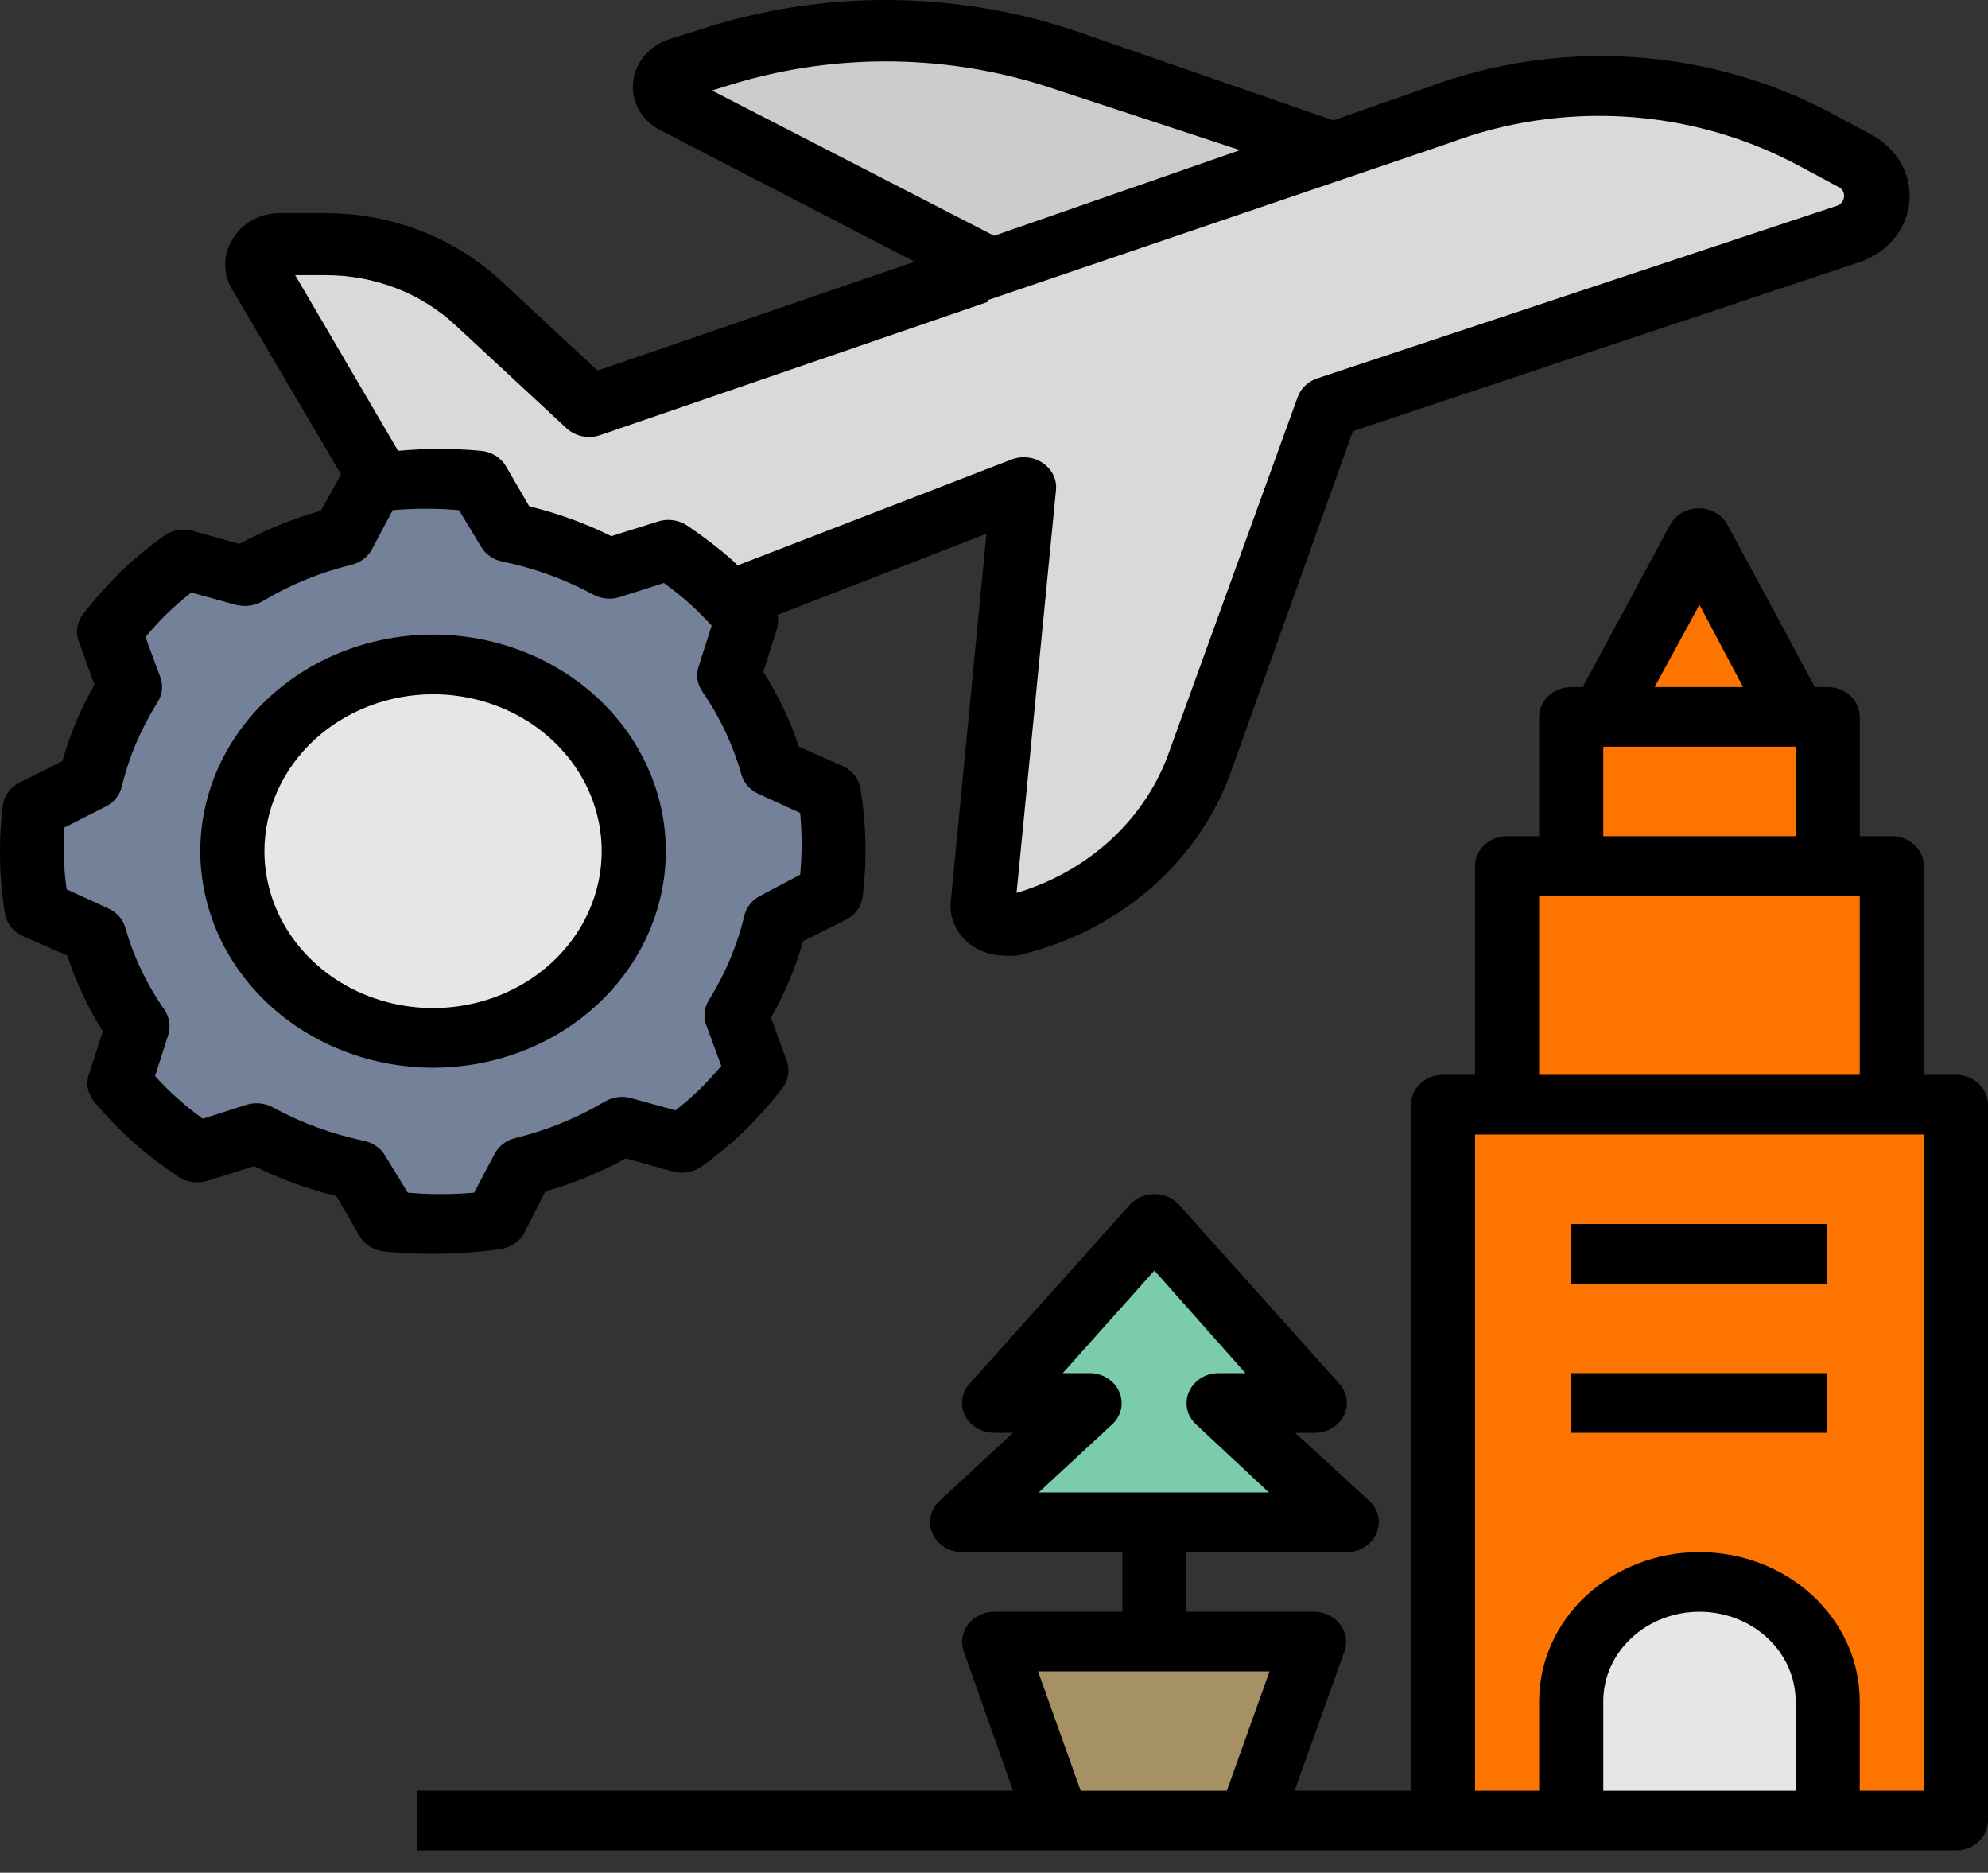 <svg width="86" height="81" viewBox="0 0 86 81" fill="none" xmlns="http://www.w3.org/2000/svg">
<rect x="0" y="0" width="86" height="81" fill="#333333" stroke="none"/>
<path d="M80.216 6.96L78.483 6.031C76.027 4.725 73.285 3.953 70.463 3.772C67.641 3.591 64.812 4.006 62.186 4.986L57.679 6.495L46.043 2.625C41.256 1.008 36.022 0.939 31.189 2.431L29.413 2.999C29.242 3.052 29.091 3.15 28.978 3.282C28.864 3.413 28.794 3.571 28.775 3.738C28.756 3.906 28.789 4.074 28.87 4.225C28.952 4.375 29.078 4.5 29.233 4.586L42.88 11.656L25.502 17.578L20.731 13.152C19.861 12.337 18.826 11.689 17.686 11.246C16.546 10.804 15.323 10.575 14.088 10.572H12.049C11.886 10.572 11.726 10.611 11.584 10.686C11.443 10.761 11.324 10.868 11.24 10.998C11.157 11.128 11.11 11.276 11.106 11.427C11.102 11.579 11.14 11.729 11.217 11.862L18.498 24.261C19.385 25.78 20.846 26.939 22.599 27.513C24.351 28.087 26.27 28.036 27.985 27.37L44.295 21.048L42.534 39.111C42.52 39.249 42.543 39.389 42.6 39.519C42.657 39.648 42.745 39.763 42.859 39.854C42.973 39.944 43.109 40.009 43.255 40.041C43.401 40.073 43.553 40.073 43.699 40.039C45.62 39.604 47.391 38.722 48.846 37.477C50.302 36.231 51.394 34.663 52.02 32.918L57.568 17.604L79.911 10.121C80.251 10.01 80.55 9.811 80.771 9.547C80.993 9.283 81.128 8.965 81.16 8.632C81.192 8.298 81.12 7.963 80.953 7.666C80.786 7.37 80.53 7.124 80.216 6.96Z" fill="#D9D9D9"/>
<path d="M43.504 11.94L29.233 4.56C29.077 4.474 28.951 4.349 28.87 4.199C28.789 4.049 28.756 3.88 28.775 3.713C28.794 3.546 28.864 3.387 28.977 3.256C29.09 3.125 29.242 3.027 29.413 2.973L31.188 2.405C36.025 0.922 41.258 0.999 46.042 2.625L57.845 6.586L43.504 11.94Z" fill="#CCCCCC"/>
<path d="M81.811 47.78V37.459H79.037V31.008H77.65L73.49 23.267L69.329 31.008H67.942V37.459H65.168V47.78H62.394V78.744H84.585V47.78H81.811Z" fill="#FD7401"/>
<path d="M79.037 37.459V31.008H77.65L73.49 23.267L69.329 31.008H67.942V37.459H65.168V47.78H81.811V37.459H79.037Z" fill="#FD7401"/>
<path d="M77.651 31.008L73.49 23.267L69.329 31.008H67.942V37.459H79.037V31.008H77.651Z" fill="#FD7401"/>
<path d="M77.651 31.008L73.49 23.267L69.329 31.008H77.651Z" fill="#FD7401"/>
<path d="M79.065 78.744V73.584C79.065 72.215 78.481 70.902 77.44 69.934C76.4 68.967 74.989 68.423 73.517 68.423C72.046 68.423 70.635 68.967 69.595 69.934C68.554 70.902 67.97 72.215 67.97 73.584V78.744H79.065Z" fill="white"/>
<path d="M45.751 78.744H54.073L56.846 71.003H42.977L45.751 78.744Z" fill="#A69164"/>
<path d="M42.977 60.682L49.912 52.941L56.847 60.682H52.686L58.234 65.843H41.591L47.138 60.682H42.977Z" fill="#7ACCAA"/>
<path d="M5.17 46.864C5.655 47.432 6.178 47.971 6.737 48.477C7.304 48.969 7.901 49.43 8.526 49.858L11.106 49.071C12.463 49.796 13.932 50.322 15.461 50.632L16.765 52.877C18.315 53.04 19.883 53.01 21.425 52.786L22.631 50.49C24.137 50.112 25.572 49.524 26.889 48.748L29.524 49.471C30.135 49.02 30.714 48.532 31.258 48.013C31.787 47.485 32.283 46.929 32.742 46.348L31.91 43.91C32.689 42.648 33.255 41.281 33.588 39.859L36.001 38.646C36.177 37.203 36.144 35.746 35.904 34.311L33.435 33.189C33.029 31.788 32.398 30.453 31.563 29.228L32.34 26.777C31.855 26.208 31.331 25.67 30.773 25.164C30.206 24.672 29.608 24.211 28.983 23.783L26.362 24.558C25.005 23.832 23.536 23.306 22.007 22.996L20.703 20.752C19.153 20.588 17.585 20.618 16.043 20.842L14.837 23.138C13.331 23.516 11.896 24.104 10.579 24.88L7.944 24.157C7.333 24.608 6.754 25.096 6.21 25.615C5.681 26.143 5.185 26.698 4.726 27.28L5.558 29.718C4.779 30.98 4.213 32.347 3.88 33.769L1.467 34.982C1.291 36.425 1.324 37.883 1.564 39.317L4.033 40.439C4.439 41.84 5.07 43.175 5.905 44.4L5.17 46.864Z" fill="#738299"/>
<path d="M18.734 44.89C23.529 44.89 27.416 41.275 27.416 36.814C27.416 32.353 23.529 28.738 18.734 28.738C13.939 28.738 10.052 32.353 10.052 36.814C10.052 41.275 13.939 44.89 18.734 44.89Z" fill="#E6E6E6"/>
<path d="M79.065 78.744V73.584C79.065 72.215 78.481 70.902 77.44 69.934C76.4 68.967 74.989 68.423 73.517 68.423C72.046 68.423 70.635 68.967 69.595 69.934C68.554 70.902 67.97 72.215 67.97 73.584V78.744H79.065Z" fill="#E6E6E6"/>
<path d="M67.942 52.941H79.037V55.521H67.942V52.941ZM67.942 59.392H79.037V61.972H67.942V59.392Z" fill="black"/>
<path d="M80.452 36.169V31.008C80.452 30.666 80.306 30.338 80.046 30.096C79.786 29.854 79.433 29.718 79.065 29.718H78.511L74.724 22.687C74.608 22.475 74.431 22.298 74.213 22.174C73.996 22.05 73.745 21.985 73.49 21.985C73.235 21.985 72.984 22.05 72.767 22.174C72.549 22.298 72.372 22.475 72.256 22.687L68.469 29.718H67.97C67.602 29.718 67.249 29.854 66.989 30.096C66.729 30.338 66.583 30.666 66.583 31.008V36.169H65.196C64.828 36.169 64.475 36.305 64.215 36.547C63.955 36.789 63.809 37.117 63.809 37.459V46.49H62.422C62.054 46.49 61.702 46.626 61.442 46.868C61.181 47.11 61.035 47.438 61.035 47.78V77.454H56.001L58.164 71.416C58.233 71.222 58.251 71.016 58.218 70.814C58.184 70.612 58.099 70.42 57.97 70.255C57.845 70.092 57.681 69.958 57.491 69.864C57.301 69.77 57.09 69.718 56.875 69.713H51.327V67.133H58.261C58.535 67.132 58.803 67.055 59.03 66.913C59.257 66.77 59.433 66.569 59.538 66.333C59.644 66.098 59.673 65.839 59.621 65.589C59.569 65.338 59.439 65.108 59.246 64.927L56.029 61.972H56.875C57.138 61.973 57.397 61.903 57.62 61.772C57.842 61.64 58.02 61.452 58.132 61.23C58.244 61.008 58.286 60.761 58.252 60.518C58.219 60.274 58.111 60.045 57.943 59.856L51.008 52.115C50.878 51.969 50.715 51.852 50.53 51.771C50.345 51.69 50.144 51.648 49.94 51.648C49.736 51.648 49.535 51.69 49.35 51.771C49.165 51.852 49.002 51.969 48.872 52.115L41.937 59.856C41.769 60.045 41.661 60.274 41.627 60.518C41.594 60.761 41.636 61.008 41.748 61.23C41.86 61.452 42.038 61.64 42.26 61.772C42.483 61.903 42.742 61.973 43.005 61.972H43.824L40.634 64.927C40.441 65.108 40.311 65.338 40.259 65.589C40.207 65.839 40.236 66.098 40.342 66.333C40.447 66.569 40.623 66.77 40.85 66.913C41.077 67.055 41.345 67.132 41.618 67.133H48.553V69.713H43.005C42.785 69.714 42.569 69.764 42.373 69.858C42.178 69.952 42.01 70.088 41.882 70.255C41.753 70.42 41.668 70.612 41.635 70.814C41.601 71.016 41.619 71.222 41.688 71.416L43.824 77.454H18.041V80.034H84.613C84.981 80.034 85.334 79.898 85.594 79.657C85.854 79.415 86 79.086 86 78.744V47.78C86 47.438 85.854 47.11 85.594 46.868C85.334 46.626 84.981 46.49 84.613 46.49H83.226V37.459C83.226 37.117 83.08 36.789 82.82 36.547C82.56 36.305 82.207 36.169 81.839 36.169H80.452ZM44.933 64.552L48.123 61.598C48.316 61.417 48.446 61.186 48.498 60.936C48.55 60.686 48.52 60.427 48.414 60.192C48.312 59.96 48.14 59.761 47.918 59.619C47.696 59.477 47.435 59.398 47.166 59.392H45.973L49.94 54.954L53.879 59.392H52.714C52.44 59.393 52.173 59.47 51.946 59.612C51.719 59.755 51.542 59.956 51.438 60.192C51.332 60.427 51.303 60.686 51.354 60.936C51.406 61.186 51.537 61.417 51.729 61.598L54.891 64.552H44.933ZM53.074 77.454H46.75L44.905 72.293H54.919L53.074 77.454ZM73.518 26.157L75.404 29.718H71.576L73.518 26.157ZM69.357 32.298H77.678V36.169H69.357V32.298ZM66.583 38.749H80.452V46.49H66.583V38.749ZM77.678 77.454H69.357V73.584C69.357 72.557 69.795 71.573 70.576 70.847C71.356 70.121 72.414 69.713 73.518 69.713C74.621 69.713 75.68 70.121 76.46 70.847C77.24 71.573 77.678 72.557 77.678 73.584V77.454ZM83.226 49.071V77.454H80.452V73.584C80.452 71.873 79.722 70.232 78.421 69.022C77.121 67.812 75.357 67.133 73.518 67.133C71.678 67.133 69.915 67.812 68.614 69.022C67.314 70.232 66.583 71.873 66.583 73.584V77.454H63.809V49.071H83.226ZM0.995 40.491L2.909 41.33C3.282 42.474 3.799 43.574 4.449 44.607L3.839 46.49C3.775 46.69 3.765 46.901 3.808 47.106C3.852 47.31 3.948 47.502 4.088 47.664C4.603 48.281 5.164 48.862 5.766 49.406C6.383 49.944 7.036 50.444 7.722 50.903C7.903 51.022 8.111 51.1 8.331 51.129C8.551 51.158 8.775 51.138 8.984 51.07L10.995 50.438C12.12 50.996 13.312 51.429 14.546 51.728L15.558 53.47C15.666 53.651 15.82 53.806 16.006 53.921C16.191 54.035 16.404 54.106 16.626 54.128C17.326 54.201 18.03 54.236 18.734 54.231C19.709 54.233 20.683 54.164 21.647 54.025C21.869 53.994 22.08 53.913 22.261 53.789C22.442 53.666 22.588 53.503 22.687 53.315L23.588 51.535C24.806 51.188 25.975 50.708 27.07 50.103L29.108 50.67C29.323 50.729 29.55 50.739 29.77 50.699C29.99 50.658 30.196 50.569 30.37 50.438C31.033 49.959 31.659 49.437 32.243 48.877C32.821 48.304 33.358 47.696 33.852 47.058C33.98 46.89 34.064 46.696 34.095 46.491C34.127 46.287 34.105 46.079 34.032 45.884L33.352 44.013C33.953 42.967 34.418 41.858 34.739 40.71L36.612 39.769C36.807 39.668 36.973 39.525 37.096 39.352C37.219 39.179 37.296 38.981 37.319 38.775C37.509 37.221 37.476 35.651 37.222 34.105C37.188 33.898 37.102 33.702 36.969 33.533C36.836 33.365 36.661 33.229 36.459 33.137L34.559 32.298C34.187 31.166 33.67 30.078 33.02 29.06L33.63 27.138C33.671 26.959 33.671 26.774 33.63 26.596L42.672 23.087L41.133 38.956C41.098 39.256 41.131 39.559 41.232 39.846C41.332 40.133 41.497 40.397 41.715 40.62C41.935 40.844 42.203 41.023 42.502 41.145C42.8 41.267 43.123 41.33 43.449 41.33C43.634 41.348 43.819 41.348 44.004 41.33C46.143 40.838 48.114 39.85 49.732 38.458C51.35 37.066 52.562 35.315 53.255 33.369L58.525 18.649L80.452 11.333C81.038 11.136 81.551 10.787 81.93 10.328C82.31 9.869 82.542 9.318 82.597 8.741C82.652 8.164 82.529 7.585 82.243 7.07C81.956 6.556 81.518 6.128 80.979 5.837L79.246 4.908C76.615 3.501 73.676 2.667 70.648 2.47C67.621 2.274 64.586 2.719 61.77 3.773L57.679 5.205L46.514 1.335C41.435 -0.371 35.888 -0.444 30.759 1.128L28.956 1.696C28.527 1.832 28.151 2.082 27.873 2.414C27.594 2.746 27.426 3.147 27.389 3.567C27.345 3.98 27.434 4.397 27.644 4.764C27.853 5.131 28.175 5.433 28.567 5.631L39.566 11.32L25.849 16.029L21.688 12.159C20.688 11.226 19.499 10.485 18.19 9.981C16.881 9.476 15.477 9.217 14.06 9.217H12.049C11.636 9.226 11.234 9.337 10.883 9.539C10.531 9.741 10.245 10.026 10.052 10.366C9.85 10.696 9.744 11.069 9.744 11.45C9.744 11.829 9.85 12.203 10.052 12.533L14.754 20.519L13.88 22.093C12.649 22.44 11.467 22.921 10.357 23.525L8.332 22.958C8.117 22.899 7.89 22.889 7.67 22.929C7.451 22.97 7.245 23.059 7.07 23.19C6.408 23.669 5.782 24.191 5.198 24.751C4.62 25.325 4.082 25.932 3.589 26.57C3.46 26.738 3.377 26.933 3.345 27.137C3.314 27.341 3.336 27.549 3.409 27.744L4.088 29.615C3.488 30.661 3.022 31.77 2.701 32.918L0.829 33.86C0.634 33.96 0.468 34.103 0.345 34.276C0.221 34.449 0.145 34.647 0.122 34.853C-0.068 36.407 -0.036 37.977 0.219 39.523C0.253 39.731 0.342 39.928 0.478 40.097C0.613 40.266 0.791 40.401 0.995 40.491ZM30.8 3.915L31.633 3.657C36.169 2.263 41.078 2.327 45.571 3.837L53.643 6.495L43.005 10.198L30.8 3.915ZM12.77 11.901H14.074C15.127 11.898 16.169 12.09 17.141 12.467C18.113 12.843 18.994 13.397 19.733 14.094L24.504 18.52C24.692 18.695 24.931 18.817 25.192 18.869C25.453 18.922 25.724 18.904 25.974 18.816L42.756 13.049V12.972L62.7 6.186C65.129 5.27 67.75 4.882 70.365 5.049C72.979 5.217 75.518 5.936 77.789 7.153L79.523 8.082C79.606 8.121 79.675 8.183 79.719 8.259C79.764 8.335 79.783 8.422 79.773 8.508C79.766 8.598 79.731 8.684 79.672 8.755C79.613 8.827 79.532 8.88 79.44 8.908L56.986 16.365C56.789 16.43 56.611 16.536 56.464 16.675C56.318 16.813 56.207 16.981 56.139 17.165L50.592 32.479C50.093 33.918 49.233 35.226 48.083 36.294C46.932 37.362 45.524 38.16 43.976 38.62L45.682 21.19C45.704 20.967 45.663 20.743 45.563 20.54C45.463 20.336 45.308 20.16 45.113 20.029C44.916 19.893 44.684 19.809 44.441 19.784C44.197 19.759 43.951 19.795 43.727 19.887L31.91 24.454L31.674 24.222C31.058 23.684 30.404 23.185 29.719 22.726C29.538 22.606 29.329 22.528 29.11 22.499C28.89 22.47 28.666 22.49 28.456 22.558L26.445 23.19C25.32 22.632 24.129 22.199 22.895 21.9L21.883 20.158C21.774 19.977 21.621 19.822 21.435 19.707C21.249 19.593 21.036 19.522 20.814 19.5C19.62 19.39 18.417 19.39 17.222 19.5L12.77 11.901ZM2.784 35.795L4.588 34.879C4.759 34.79 4.909 34.668 5.026 34.521C5.143 34.374 5.225 34.206 5.267 34.027C5.577 32.748 6.097 31.521 6.807 30.389C6.911 30.23 6.978 30.053 7.002 29.868C7.026 29.683 7.007 29.495 6.945 29.318L6.293 27.551C6.612 27.177 6.918 26.841 7.223 26.544C7.554 26.22 7.906 25.914 8.277 25.628L10.191 26.157C10.383 26.208 10.584 26.222 10.782 26.198C10.98 26.173 11.171 26.111 11.342 26.015C12.532 25.297 13.838 24.761 15.211 24.428C15.403 24.38 15.582 24.294 15.735 24.176C15.888 24.058 16.012 23.911 16.099 23.745L16.987 22.067C17.942 21.983 18.903 21.983 19.858 22.067L20.814 23.654C20.91 23.814 21.041 23.953 21.199 24.062C21.357 24.171 21.538 24.247 21.73 24.287C23.114 24.573 24.443 25.056 25.669 25.719C25.841 25.812 26.034 25.869 26.232 25.887C26.431 25.905 26.631 25.883 26.82 25.822L28.72 25.215C29.122 25.512 29.483 25.796 29.802 26.08C30.121 26.364 30.44 26.686 30.787 27.06L30.218 28.841C30.161 29.02 30.146 29.208 30.175 29.393C30.203 29.578 30.275 29.755 30.384 29.912C31.147 31.022 31.718 32.237 32.076 33.511C32.128 33.69 32.221 33.856 32.347 33.998C32.474 34.141 32.632 34.256 32.811 34.337L34.614 35.163C34.698 36.051 34.698 36.945 34.614 37.833L32.881 38.749C32.709 38.838 32.56 38.96 32.443 39.107C32.325 39.254 32.243 39.422 32.201 39.601C31.894 40.889 31.374 42.124 30.662 43.265C30.561 43.425 30.5 43.604 30.48 43.789C30.461 43.974 30.485 44.16 30.551 44.336L31.203 46.103C30.884 46.477 30.578 46.813 30.273 47.109C29.942 47.434 29.59 47.74 29.219 48.026L27.305 47.497C27.113 47.443 26.91 47.43 26.712 47.456C26.513 47.483 26.323 47.55 26.154 47.651C24.96 48.361 23.655 48.892 22.285 49.225C22.093 49.273 21.914 49.359 21.761 49.477C21.608 49.595 21.484 49.743 21.397 49.909L20.509 51.586C19.555 51.67 18.593 51.67 17.639 51.586L16.654 49.974C16.558 49.814 16.427 49.675 16.269 49.566C16.111 49.457 15.93 49.38 15.738 49.342C14.364 49.053 13.045 48.57 11.827 47.909C11.657 47.812 11.466 47.75 11.267 47.728C11.068 47.705 10.867 47.723 10.676 47.78L8.776 48.387C8.398 48.117 8.037 47.829 7.694 47.522C7.345 47.214 7.017 46.886 6.709 46.542L7.278 44.761C7.333 44.583 7.348 44.395 7.322 44.211C7.295 44.027 7.229 43.85 7.126 43.691C6.356 42.592 5.78 41.385 5.42 40.117C5.368 39.938 5.276 39.772 5.149 39.63C5.022 39.487 4.864 39.372 4.685 39.291L2.882 38.465C2.759 37.58 2.726 36.686 2.784 35.795Z" fill="black"/>
<path d="M18.734 46.181C20.725 46.181 22.672 45.631 24.328 44.602C25.984 43.573 27.274 42.11 28.037 40.398C28.799 38.687 28.998 36.804 28.61 34.987C28.221 33.17 27.262 31.501 25.854 30.191C24.446 28.881 22.651 27.989 20.698 27.627C18.745 27.266 16.721 27.451 14.881 28.16C13.041 28.869 11.468 30.07 10.362 31.61C9.255 33.151 8.665 34.962 8.665 36.814C8.668 39.297 9.73 41.678 11.618 43.433C13.505 45.189 16.064 46.177 18.734 46.181ZM18.734 30.028C20.177 30.028 21.587 30.426 22.787 31.171C23.987 31.917 24.922 32.977 25.474 34.217C26.026 35.457 26.17 36.822 25.889 38.138C25.607 39.454 24.913 40.663 23.892 41.613C22.872 42.562 21.572 43.208 20.157 43.47C18.742 43.732 17.275 43.597 15.942 43.084C14.609 42.57 13.47 41.7 12.668 40.584C11.867 39.468 11.439 38.156 11.439 36.814C11.442 35.015 12.212 33.291 13.579 32.019C14.947 30.747 16.8 30.031 18.734 30.028Z" fill="black"/>
</svg>
